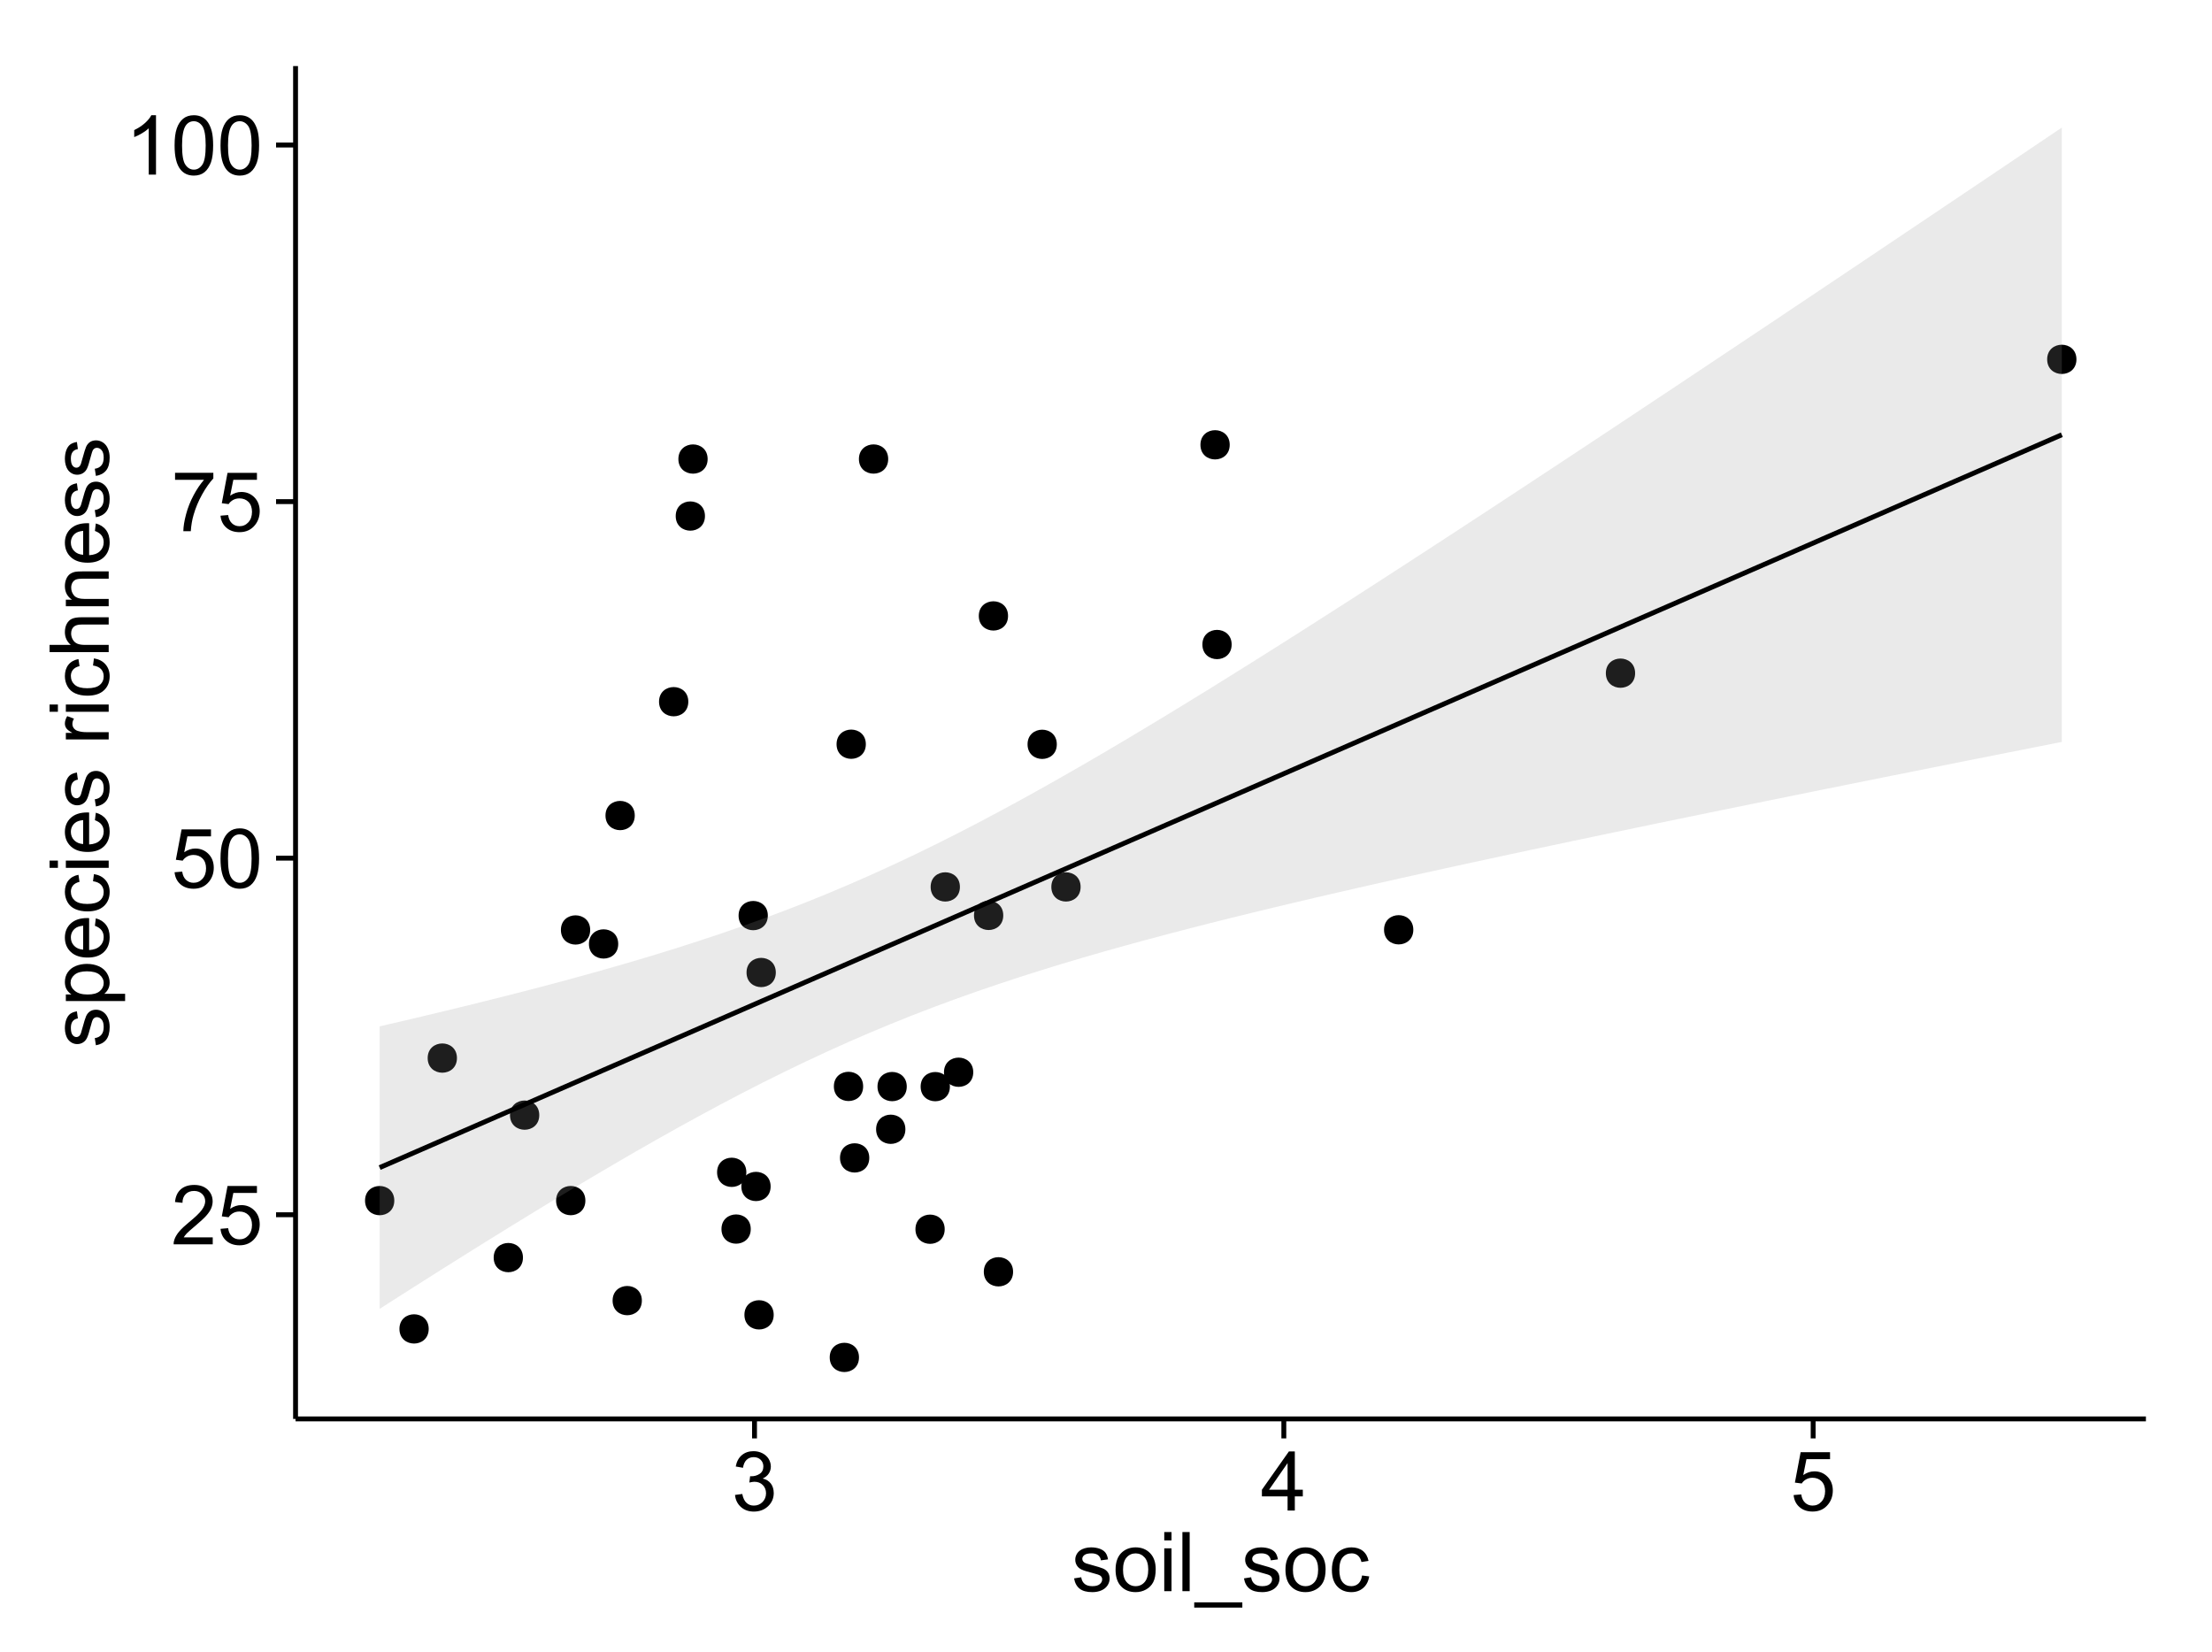 <?xml version="1.0" encoding="UTF-8"?>
<svg xmlns="http://www.w3.org/2000/svg" xmlns:xlink="http://www.w3.org/1999/xlink" width="482pt" height="360pt" viewBox="0 0 482 360" version="1.1">
<defs>
<g>
<symbol overflow="visible" id="glyph0-0">
<path style="stroke:none;" d="M 9.062 -1.52 L 9.062 0 L 0.547 0 C 0.531 -0.379 0.594 -0.742 0.73 -1.098 C 0.945 -1.676 1.293 -2.25 1.77 -2.812 C 2.246 -3.375 2.934 -4.023 3.84 -4.766 C 5.238 -5.906 6.188 -6.816 6.68 -7.492 C 7.172 -8.16 7.418 -8.793 7.418 -9.395 C 7.418 -10.02 7.191 -10.551 6.746 -10.98 C 6.293 -11.41 5.711 -11.625 4.992 -11.629 C 4.23 -11.625 3.621 -11.395 3.164 -10.941 C 2.703 -10.48 2.469 -9.848 2.469 -9.043 L 0.844 -9.211 C 0.953 -10.422 1.371 -11.344 2.102 -11.984 C 2.824 -12.617 3.801 -12.938 5.027 -12.938 C 6.262 -12.938 7.238 -12.594 7.961 -11.91 C 8.68 -11.223 9.039 -10.371 9.043 -9.359 C 9.039 -8.84 8.934 -8.336 8.727 -7.84 C 8.512 -7.34 8.164 -6.812 7.676 -6.266 C 7.188 -5.711 6.375 -4.957 5.238 -4 C 4.285 -3.199 3.676 -2.66 3.41 -2.379 C 3.141 -2.094 2.918 -1.805 2.742 -1.52 Z M 9.062 -1.52 "/>
</symbol>
<symbol overflow="visible" id="glyph0-1">
<path style="stroke:none;" d="M 0.746 -3.375 L 2.406 -3.516 C 2.527 -2.707 2.812 -2.098 3.266 -1.691 C 3.711 -1.281 4.254 -1.078 4.887 -1.082 C 5.648 -1.078 6.293 -1.363 6.82 -1.941 C 7.344 -2.512 7.605 -3.273 7.609 -4.227 C 7.605 -5.125 7.352 -5.84 6.848 -6.363 C 6.34 -6.883 5.676 -7.141 4.859 -7.145 C 4.344 -7.141 3.887 -7.027 3.48 -6.797 C 3.07 -6.566 2.746 -6.266 2.516 -5.898 L 1.027 -6.09 L 2.277 -12.711 L 8.684 -12.711 L 8.684 -11.195 L 3.543 -11.195 L 2.848 -7.734 C 3.621 -8.273 4.43 -8.543 5.281 -8.543 C 6.402 -8.543 7.352 -8.152 8.129 -7.371 C 8.898 -6.59 9.285 -5.586 9.289 -4.367 C 9.285 -3.195 8.945 -2.188 8.27 -1.344 C 7.441 -0.301 6.316 0.215 4.887 0.219 C 3.715 0.215 2.758 -0.109 2.016 -0.766 C 1.273 -1.418 0.848 -2.289 0.746 -3.375 Z M 0.746 -3.375 "/>
</symbol>
<symbol overflow="visible" id="glyph0-2">
<path style="stroke:none;" d="M 0.746 -6.355 C 0.742 -7.875 0.898 -9.102 1.215 -10.031 C 1.527 -10.961 1.996 -11.676 2.613 -12.18 C 3.23 -12.684 4.008 -12.938 4.949 -12.938 C 5.637 -12.938 6.242 -12.797 6.766 -12.52 C 7.285 -12.238 7.715 -11.836 8.059 -11.316 C 8.395 -10.789 8.664 -10.152 8.859 -9.398 C 9.051 -8.645 9.145 -7.629 9.148 -6.355 C 9.145 -4.84 8.992 -3.617 8.684 -2.691 C 8.371 -1.762 7.906 -1.047 7.289 -0.539 C 6.672 -0.035 5.891 0.215 4.949 0.219 C 3.703 0.215 2.727 -0.227 2.023 -1.117 C 1.168 -2.188 0.742 -3.934 0.746 -6.355 Z M 2.375 -6.355 C 2.371 -4.234 2.621 -2.824 3.117 -2.129 C 3.609 -1.426 4.219 -1.078 4.949 -1.082 C 5.672 -1.078 6.281 -1.43 6.781 -2.137 C 7.273 -2.836 7.523 -4.242 7.523 -6.355 C 7.523 -8.473 7.273 -9.883 6.781 -10.582 C 6.281 -11.277 5.664 -11.625 4.93 -11.629 C 4.199 -11.625 3.621 -11.316 3.191 -10.703 C 2.645 -9.918 2.371 -8.469 2.375 -6.355 Z M 2.375 -6.355 "/>
</symbol>
<symbol overflow="visible" id="glyph0-3">
<path style="stroke:none;" d="M 0.852 -11.195 L 0.852 -12.719 L 9.195 -12.719 L 9.195 -11.488 C 8.367 -10.613 7.555 -9.453 6.754 -8.008 C 5.945 -6.559 5.324 -5.07 4.887 -3.543 C 4.57 -2.461 4.367 -1.281 4.281 0 L 2.656 0 C 2.668 -1.012 2.867 -2.234 3.25 -3.672 C 3.629 -5.105 4.176 -6.492 4.891 -7.828 C 5.602 -9.16 6.359 -10.281 7.164 -11.195 Z M 0.852 -11.195 "/>
</symbol>
<symbol overflow="visible" id="glyph0-4">
<path style="stroke:none;" d="M 6.707 0 L 5.125 0 L 5.125 -10.082 C 4.742 -9.715 4.242 -9.352 3.625 -8.988 C 3.004 -8.625 2.449 -8.352 1.961 -8.172 L 1.961 -9.703 C 2.844 -10.117 3.617 -10.621 4.281 -11.215 C 4.941 -11.805 5.41 -12.379 5.688 -12.938 L 6.707 -12.938 Z M 6.707 0 "/>
</symbol>
<symbol overflow="visible" id="glyph0-5">
<path style="stroke:none;" d="M 0.758 -3.402 L 2.336 -3.613 C 2.516 -2.711 2.824 -2.062 3.266 -1.672 C 3.699 -1.273 4.23 -1.078 4.859 -1.082 C 5.602 -1.078 6.23 -1.336 6.746 -1.855 C 7.254 -2.367 7.512 -3.004 7.516 -3.77 C 7.512 -4.492 7.273 -5.094 6.801 -5.566 C 6.324 -6.035 5.723 -6.27 4.992 -6.273 C 4.691 -6.27 4.316 -6.211 3.875 -6.102 L 4.051 -7.488 C 4.152 -7.473 4.238 -7.465 4.305 -7.469 C 4.977 -7.465 5.582 -7.641 6.125 -7.996 C 6.66 -8.344 6.93 -8.887 6.934 -9.625 C 6.93 -10.199 6.734 -10.68 6.344 -11.062 C 5.949 -11.445 5.441 -11.637 4.824 -11.637 C 4.207 -11.637 3.695 -11.441 3.285 -11.055 C 2.875 -10.668 2.613 -10.09 2.496 -9.316 L 0.914 -9.598 C 1.105 -10.656 1.543 -11.477 2.23 -12.062 C 2.914 -12.645 3.766 -12.938 4.789 -12.938 C 5.488 -12.938 6.137 -12.785 6.73 -12.484 C 7.32 -12.18 7.773 -11.77 8.09 -11.25 C 8.402 -10.727 8.559 -10.172 8.562 -9.59 C 8.559 -9.031 8.41 -8.523 8.113 -8.066 C 7.812 -7.609 7.371 -7.246 6.785 -6.977 C 7.547 -6.801 8.137 -6.438 8.562 -5.883 C 8.98 -5.328 9.191 -4.633 9.195 -3.805 C 9.191 -2.676 8.781 -1.723 7.965 -0.945 C 7.141 -0.164 6.105 0.223 4.852 0.227 C 3.719 0.223 2.777 -0.109 2.035 -0.781 C 1.285 -1.453 0.859 -2.328 0.758 -3.402 Z M 0.758 -3.402 "/>
</symbol>
<symbol overflow="visible" id="glyph0-6">
<path style="stroke:none;" d="M 5.82 0 L 5.82 -3.086 L 0.227 -3.086 L 0.227 -4.535 L 6.109 -12.883 L 7.398 -12.883 L 7.398 -4.535 L 9.141 -4.535 L 9.141 -3.086 L 7.398 -3.086 L 7.398 0 Z M 5.82 -4.535 L 5.82 -10.344 L 1.785 -4.535 Z M 5.82 -4.535 "/>
</symbol>
<symbol overflow="visible" id="glyph0-7">
<path style="stroke:none;" d="M 0.555 -2.785 L 2.117 -3.031 C 2.203 -2.402 2.449 -1.922 2.852 -1.59 C 3.25 -1.254 3.812 -1.09 4.535 -1.09 C 5.262 -1.09 5.801 -1.234 6.152 -1.531 C 6.504 -1.824 6.68 -2.172 6.68 -2.574 C 6.68 -2.926 6.523 -3.207 6.215 -3.418 C 5.996 -3.555 5.457 -3.734 4.598 -3.953 C 3.434 -4.246 2.629 -4.5 2.184 -4.715 C 1.734 -4.926 1.395 -5.223 1.164 -5.602 C 0.93 -5.98 0.812 -6.398 0.816 -6.855 C 0.812 -7.27 0.91 -7.652 1.102 -8.012 C 1.293 -8.363 1.551 -8.66 1.883 -8.895 C 2.125 -9.074 2.461 -9.227 2.887 -9.355 C 3.309 -9.48 3.766 -9.543 4.254 -9.547 C 4.984 -9.543 5.625 -9.438 6.184 -9.23 C 6.734 -9.016 7.145 -8.73 7.41 -8.371 C 7.672 -8.008 7.852 -7.527 7.953 -6.926 L 6.406 -6.715 C 6.332 -7.195 6.129 -7.57 5.793 -7.84 C 5.453 -8.105 4.977 -8.238 4.367 -8.242 C 3.637 -8.238 3.121 -8.117 2.812 -7.883 C 2.5 -7.641 2.344 -7.359 2.348 -7.039 C 2.344 -6.832 2.406 -6.648 2.539 -6.484 C 2.664 -6.312 2.867 -6.172 3.148 -6.062 C 3.301 -6.004 3.766 -5.871 4.543 -5.66 C 5.66 -5.359 6.441 -5.113 6.887 -4.926 C 7.324 -4.734 7.672 -4.457 7.926 -4.094 C 8.176 -3.73 8.301 -3.281 8.305 -2.742 C 8.301 -2.215 8.148 -1.719 7.844 -1.254 C 7.535 -0.785 7.09 -0.422 6.512 -0.172 C 5.926 0.086 5.27 0.211 4.543 0.211 C 3.328 0.211 2.406 -0.039 1.77 -0.543 C 1.133 -1.047 0.727 -1.793 0.555 -2.785 Z M 0.555 -2.785 "/>
</symbol>
<symbol overflow="visible" id="glyph0-8">
<path style="stroke:none;" d="M 0.598 -4.668 C 0.598 -6.391 1.078 -7.672 2.039 -8.508 C 2.84 -9.199 3.816 -9.543 4.977 -9.547 C 6.254 -9.543 7.305 -9.125 8.121 -8.285 C 8.934 -7.441 9.34 -6.277 9.344 -4.797 C 9.34 -3.594 9.16 -2.648 8.801 -1.961 C 8.441 -1.27 7.914 -0.734 7.227 -0.359 C 6.535 0.023 5.785 0.211 4.977 0.211 C 3.664 0.211 2.609 -0.207 1.805 -1.047 C 1 -1.883 0.598 -3.09 0.598 -4.668 Z M 2.223 -4.668 C 2.219 -3.469 2.48 -2.574 3.004 -1.98 C 3.523 -1.387 4.18 -1.09 4.977 -1.09 C 5.758 -1.09 6.41 -1.387 6.934 -1.984 C 7.453 -2.582 7.715 -3.492 7.719 -4.719 C 7.715 -5.871 7.453 -6.746 6.93 -7.344 C 6.402 -7.934 5.75 -8.23 4.977 -8.234 C 4.18 -8.23 3.523 -7.938 3.004 -7.348 C 2.48 -6.754 2.219 -5.859 2.223 -4.668 Z M 2.223 -4.668 "/>
</symbol>
<symbol overflow="visible" id="glyph0-9">
<path style="stroke:none;" d="M 1.195 -11.066 L 1.195 -12.883 L 2.777 -12.883 L 2.777 -11.066 Z M 1.195 0 L 1.195 -9.336 L 2.777 -9.336 L 2.777 0 Z M 1.195 0 "/>
</symbol>
<symbol overflow="visible" id="glyph0-10">
<path style="stroke:none;" d="M 1.152 0 L 1.152 -12.883 L 2.734 -12.883 L 2.734 0 Z M 1.152 0 "/>
</symbol>
<symbol overflow="visible" id="glyph0-11">
<path style="stroke:none;" d="M -0.273 3.578 L -0.273 2.434 L 10.211 2.434 L 10.211 3.578 Z M -0.273 3.578 "/>
</symbol>
<symbol overflow="visible" id="glyph0-12">
<path style="stroke:none;" d="M 7.277 -3.418 L 8.832 -3.219 C 8.66 -2.141 8.227 -1.301 7.527 -0.699 C 6.824 -0.09 5.965 0.211 4.949 0.211 C 3.668 0.211 2.641 -0.203 1.867 -1.039 C 1.09 -1.871 0.703 -3.07 0.703 -4.633 C 0.703 -5.637 0.867 -6.52 1.203 -7.277 C 1.531 -8.031 2.039 -8.598 2.727 -8.977 C 3.406 -9.355 4.152 -9.543 4.957 -9.547 C 5.969 -9.543 6.797 -9.289 7.441 -8.777 C 8.086 -8.262 8.5 -7.531 8.684 -6.594 L 7.145 -6.355 C 6.996 -6.98 6.738 -7.453 6.367 -7.77 C 5.992 -8.082 5.543 -8.238 5.02 -8.242 C 4.219 -8.238 3.57 -7.953 3.074 -7.387 C 2.574 -6.812 2.324 -5.91 2.328 -4.676 C 2.324 -3.422 2.566 -2.508 3.047 -1.941 C 3.527 -1.371 4.152 -1.09 4.93 -1.09 C 5.547 -1.09 6.066 -1.277 6.484 -1.66 C 6.898 -2.039 7.164 -2.625 7.277 -3.418 Z M 7.277 -3.418 "/>
</symbol>
<symbol overflow="visible" id="glyph1-0">
<path style="stroke:none;" d="M -2.785 -0.555 L -3.031 -2.117 C -2.402 -2.203 -1.922 -2.449 -1.59 -2.852 C -1.254 -3.25 -1.09 -3.812 -1.09 -4.535 C -1.09 -5.262 -1.234 -5.801 -1.531 -6.152 C -1.824 -6.504 -2.172 -6.68 -2.574 -6.68 C -2.926 -6.68 -3.207 -6.523 -3.418 -6.215 C -3.555 -5.996 -3.734 -5.457 -3.953 -4.598 C -4.246 -3.434 -4.5 -2.629 -4.715 -2.184 C -4.926 -1.734 -5.223 -1.395 -5.602 -1.164 C -5.98 -0.93 -6.398 -0.812 -6.855 -0.816 C -7.27 -0.812 -7.652 -0.91 -8.012 -1.102 C -8.363 -1.293 -8.66 -1.551 -8.895 -1.883 C -9.074 -2.125 -9.227 -2.461 -9.355 -2.887 C -9.48 -3.309 -9.543 -3.766 -9.547 -4.254 C -9.543 -4.984 -9.438 -5.625 -9.23 -6.184 C -9.016 -6.734 -8.73 -7.145 -8.371 -7.41 C -8.008 -7.672 -7.527 -7.852 -6.926 -7.953 L -6.715 -6.406 C -7.195 -6.332 -7.57 -6.129 -7.84 -5.797 C -8.105 -5.457 -8.238 -4.98 -8.242 -4.367 C -8.238 -3.637 -8.117 -3.121 -7.883 -2.812 C -7.641 -2.5 -7.359 -2.344 -7.039 -2.348 C -6.832 -2.344 -6.648 -2.406 -6.484 -2.539 C -6.312 -2.664 -6.172 -2.867 -6.062 -3.148 C -6.004 -3.301 -5.871 -3.766 -5.66 -4.543 C -5.359 -5.66 -5.113 -6.441 -4.926 -6.887 C -4.734 -7.324 -4.457 -7.672 -4.094 -7.926 C -3.73 -8.176 -3.281 -8.301 -2.742 -8.305 C -2.211 -8.301 -1.711 -8.148 -1.25 -7.844 C -0.781 -7.535 -0.422 -7.09 -0.172 -6.512 C 0.086 -5.926 0.211 -5.27 0.211 -4.543 C 0.211 -3.328 -0.039 -2.406 -0.543 -1.77 C -1.047 -1.133 -1.793 -0.727 -2.785 -0.555 Z M -2.785 -0.555 "/>
</symbol>
<symbol overflow="visible" id="glyph1-1">
<path style="stroke:none;" d="M 3.578 -1.188 L -9.336 -1.188 L -9.336 -2.629 L -8.121 -2.629 C -8.594 -2.965 -8.949 -3.348 -9.188 -3.777 C -9.426 -4.203 -9.543 -4.723 -9.547 -5.336 C -9.543 -6.129 -9.34 -6.832 -8.93 -7.445 C -8.516 -8.051 -7.934 -8.512 -7.191 -8.824 C -6.441 -9.133 -5.625 -9.285 -4.738 -9.289 C -3.781 -9.285 -2.922 -9.113 -2.156 -8.773 C -1.391 -8.43 -0.805 -7.934 -0.398 -7.281 C 0.008 -6.625 0.211 -5.938 0.211 -5.219 C 0.211 -4.691 0.102 -4.219 -0.121 -3.801 C -0.344 -3.379 -0.625 -3.035 -0.965 -2.77 L 3.578 -2.77 Z M -4.613 -2.621 C -3.41 -2.613 -2.523 -2.855 -1.949 -3.348 C -1.375 -3.832 -1.09 -4.422 -1.09 -5.117 C -1.09 -5.816 -1.387 -6.418 -1.98 -6.922 C -2.574 -7.418 -3.496 -7.668 -4.746 -7.672 C -5.934 -7.668 -6.824 -7.426 -7.418 -6.938 C -8.008 -6.449 -8.301 -5.863 -8.305 -5.188 C -8.301 -4.508 -7.988 -3.914 -7.359 -3.398 C -6.727 -2.879 -5.809 -2.617 -4.613 -2.621 Z M -4.613 -2.621 "/>
</symbol>
<symbol overflow="visible" id="glyph1-2">
<path style="stroke:none;" d="M -3.004 -7.578 L -2.805 -9.211 C -1.848 -8.953 -1.105 -8.473 -0.578 -7.777 C -0.051 -7.078 0.211 -6.188 0.211 -5.105 C 0.211 -3.738 -0.207 -2.656 -1.051 -1.859 C -1.887 -1.055 -3.066 -0.656 -4.586 -0.66 C -6.156 -0.656 -7.375 -1.059 -8.246 -1.871 C -9.109 -2.676 -9.543 -3.727 -9.547 -5.02 C -9.543 -6.266 -9.117 -7.285 -8.27 -8.078 C -7.418 -8.867 -6.223 -9.262 -4.684 -9.266 C -4.586 -9.262 -4.445 -9.258 -4.262 -9.254 L -4.262 -2.293 C -3.234 -2.348 -2.449 -2.641 -1.906 -3.164 C -1.359 -3.684 -1.09 -4.332 -1.09 -5.117 C -1.09 -5.691 -1.242 -6.188 -1.547 -6.598 C -1.852 -7.008 -2.336 -7.332 -3.004 -7.578 Z M -5.562 -2.383 L -5.562 -7.594 C -6.344 -7.523 -6.934 -7.324 -7.328 -6.996 C -7.934 -6.492 -8.238 -5.836 -8.242 -5.035 C -8.238 -4.305 -7.996 -3.695 -7.512 -3.203 C -7.027 -2.707 -6.375 -2.434 -5.562 -2.383 Z M -5.562 -2.383 "/>
</symbol>
<symbol overflow="visible" id="glyph1-3">
<path style="stroke:none;" d="M -3.418 -7.277 L -3.215 -8.832 C -2.141 -8.66 -1.301 -8.227 -0.699 -7.527 C -0.09 -6.824 0.211 -5.965 0.211 -4.949 C 0.211 -3.668 -0.203 -2.641 -1.039 -1.867 C -1.871 -1.09 -3.07 -0.703 -4.633 -0.703 C -5.637 -0.703 -6.52 -0.867 -7.277 -1.203 C -8.031 -1.535 -8.598 -2.047 -8.977 -2.73 C -9.355 -3.41 -9.543 -4.152 -9.547 -4.957 C -9.543 -5.969 -9.289 -6.797 -8.777 -7.441 C -8.262 -8.086 -7.531 -8.5 -6.59 -8.684 L -6.355 -7.145 C -6.98 -6.996 -7.453 -6.738 -7.77 -6.367 C -8.082 -5.992 -8.238 -5.543 -8.242 -5.02 C -8.238 -4.219 -7.953 -3.57 -7.387 -3.074 C -6.812 -2.574 -5.91 -2.324 -4.676 -2.328 C -3.422 -2.324 -2.508 -2.566 -1.941 -3.047 C -1.371 -3.527 -1.09 -4.152 -1.09 -4.93 C -1.09 -5.547 -1.277 -6.066 -1.66 -6.484 C -2.035 -6.898 -2.621 -7.164 -3.418 -7.277 Z M -3.418 -7.277 "/>
</symbol>
<symbol overflow="visible" id="glyph1-4">
<path style="stroke:none;" d="M -11.066 -1.195 L -12.883 -1.195 L -12.883 -2.777 L -11.066 -2.777 Z M 0 -1.195 L -9.336 -1.195 L -9.336 -2.777 L 0 -2.777 Z M 0 -1.195 "/>
</symbol>
<symbol overflow="visible" id="glyph1-5">
<path style="stroke:none;" d=""/>
</symbol>
<symbol overflow="visible" id="glyph1-6">
<path style="stroke:none;" d="M 0 -1.168 L -9.336 -1.168 L -9.336 -2.594 L -7.918 -2.594 C -8.578 -2.953 -9.016 -3.289 -9.23 -3.598 C -9.438 -3.906 -9.543 -4.242 -9.547 -4.613 C -9.543 -5.145 -9.375 -5.688 -9.035 -6.242 L -7.566 -5.695 C -7.793 -5.309 -7.91 -4.922 -7.91 -4.535 C -7.91 -4.188 -7.805 -3.875 -7.598 -3.602 C -7.387 -3.324 -7.098 -3.129 -6.734 -3.016 C -6.168 -2.836 -5.555 -2.746 -4.887 -2.75 L 0 -2.75 Z M 0 -1.168 "/>
</symbol>
<symbol overflow="visible" id="glyph1-7">
<path style="stroke:none;" d="M 0 -1.188 L -12.883 -1.188 L -12.883 -2.77 L -8.262 -2.77 C -9.117 -3.504 -9.543 -4.434 -9.547 -5.562 C -9.543 -6.25 -9.406 -6.852 -9.137 -7.363 C -8.859 -7.871 -8.484 -8.234 -8.004 -8.457 C -7.523 -8.676 -6.824 -8.789 -5.914 -8.789 L 0 -8.789 L 0 -7.207 L -5.914 -7.207 C -6.703 -7.207 -7.281 -7.035 -7.641 -6.691 C -8 -6.348 -8.18 -5.863 -8.184 -5.238 C -8.18 -4.77 -8.059 -4.328 -7.816 -3.914 C -7.574 -3.5 -7.242 -3.203 -6.828 -3.031 C -6.406 -2.852 -5.832 -2.766 -5.105 -2.77 L 0 -2.77 Z M 0 -1.188 "/>
</symbol>
<symbol overflow="visible" id="glyph1-8">
<path style="stroke:none;" d="M 0 -1.188 L -9.336 -1.188 L -9.336 -2.609 L -8.008 -2.609 C -9.031 -3.293 -9.543 -4.285 -9.547 -5.582 C -9.543 -6.141 -9.441 -6.656 -9.242 -7.133 C -9.035 -7.602 -8.77 -7.957 -8.445 -8.191 C -8.113 -8.426 -7.727 -8.59 -7.277 -8.684 C -6.98 -8.742 -6.465 -8.77 -5.738 -8.773 L 0 -8.773 L 0 -7.188 L -5.68 -7.188 C -6.32 -7.184 -6.801 -7.121 -7.121 -7.004 C -7.438 -6.879 -7.695 -6.66 -7.887 -6.348 C -8.074 -6.031 -8.168 -5.664 -8.172 -5.246 C -8.168 -4.57 -7.953 -3.992 -7.531 -3.504 C -7.102 -3.012 -6.293 -2.766 -5.098 -2.77 L 0 -2.77 Z M 0 -1.188 "/>
</symbol>
</g>
<clipPath id="clip1">
  <path d="M 64.402 14.398 L 468.598 14.398 L 468.598 310.164 L 64.402 310.164 Z M 64.402 14.398 "/>
</clipPath>
</defs>
<g id="surface646">
<rect x="0" y="0" width="482" height="360" style="fill:rgb(100%,100%,100%);fill-opacity:1;stroke:none;"/>
<rect x="0" y="0" width="482" height="360" style="fill:rgb(100%,100%,100%);fill-opacity:1;stroke:none;"/>
<path style="fill:none;stroke-width:1.063;stroke-linecap:round;stroke-linejoin:round;stroke:rgb(100%,100%,100%);stroke-opacity:1;stroke-miterlimit:10;" d="M 0 360 L 482 360 L 482 0 L 0 0 Z M 0 360 "/>
<g clip-path="url(#clip1)" clip-rule="nonzero">
<path style=" stroke:none;fill-rule:nonzero;fill:rgb(100%,100%,100%);fill-opacity:1;" d="M 64.402 309.168 L 467.598 309.168 L 467.598 14.402 L 64.402 14.402 Z M 64.402 309.168 "/>
<path style=" stroke:none;fill-rule:nonzero;fill:rgb(0%,0%,0%);fill-opacity:1;" d="M 306.902 202.594 C 306.902 205.426 302.648 205.426 302.648 202.594 C 302.648 199.758 306.902 199.758 306.902 202.594 "/>
<path style=" stroke:none;fill-rule:nonzero;fill:rgb(0%,0%,0%);fill-opacity:1;" d="M 211.008 233.633 C 211.008 236.465 206.758 236.465 206.758 233.633 C 206.758 230.797 211.008 230.797 211.008 233.633 "/>
<path style=" stroke:none;fill-rule:nonzero;fill:rgb(0%,0%,0%);fill-opacity:1;" d="M 219.691 277.117 C 219.691 279.953 215.438 279.953 215.438 277.117 C 215.438 274.281 219.691 274.281 219.691 277.117 "/>
<path style=" stroke:none;fill-rule:nonzero;fill:rgb(0%,0%,0%);fill-opacity:1;" d="M 234.406 193.254 C 234.406 196.09 230.156 196.09 230.156 193.254 C 230.156 190.418 234.406 190.418 234.406 193.254 "/>
<path style=" stroke:none;fill-rule:nonzero;fill:rgb(0%,0%,0%);fill-opacity:1;" d="M 148.922 152.891 C 148.922 155.727 144.668 155.727 144.668 152.891 C 144.668 150.059 148.922 150.059 148.922 152.891 "/>
<path style=" stroke:none;fill-rule:nonzero;fill:rgb(0%,0%,0%);fill-opacity:1;" d="M 133.648 205.68 C 133.648 208.512 129.395 208.512 129.395 205.68 C 129.395 202.844 133.648 202.844 133.648 205.68 "/>
<path style=" stroke:none;fill-rule:nonzero;fill:rgb(0%,0%,0%);fill-opacity:1;" d="M 153.133 100.023 C 153.133 102.855 148.883 102.855 148.883 100.023 C 148.883 97.188 153.133 97.188 153.133 100.023 "/>
<path style=" stroke:none;fill-rule:nonzero;fill:rgb(0%,0%,0%);fill-opacity:1;" d="M 267.316 140.434 C 267.316 143.27 263.066 143.27 263.066 140.434 C 263.066 137.598 267.316 137.598 267.316 140.434 "/>
<path style=" stroke:none;fill-rule:nonzero;fill:rgb(0%,0%,0%);fill-opacity:1;" d="M 187.02 236.719 C 187.02 239.555 182.77 239.555 182.77 236.719 C 182.77 233.883 187.02 233.883 187.02 236.719 "/>
<path style=" stroke:none;fill-rule:nonzero;fill:rgb(0%,0%,0%);fill-opacity:1;" d="M 116.445 242.98 C 116.445 245.816 112.191 245.816 112.191 242.98 C 112.191 240.145 116.445 240.145 116.445 242.98 "/>
<path style=" stroke:none;fill-rule:nonzero;fill:rgb(0%,0%,0%);fill-opacity:1;" d="M 187.602 162.16 C 187.602 164.996 183.352 164.996 183.352 162.16 C 183.352 159.324 187.602 159.324 187.602 162.16 "/>
<path style=" stroke:none;fill-rule:nonzero;fill:rgb(0%,0%,0%);fill-opacity:1;" d="M 208.105 193.254 C 208.105 196.086 203.852 196.086 203.852 193.254 C 203.852 190.418 208.105 190.418 208.105 193.254 "/>
<path style=" stroke:none;fill-rule:nonzero;fill:rgb(0%,0%,0%);fill-opacity:1;" d="M 127.539 202.629 C 127.539 205.465 123.289 205.465 123.289 202.629 C 123.289 199.793 127.539 199.793 127.539 202.629 "/>
<path style=" stroke:none;fill-rule:nonzero;fill:rgb(0%,0%,0%);fill-opacity:1;" d="M 218.594 134.203 C 218.594 137.039 214.344 137.039 214.344 134.203 C 214.344 131.371 218.594 131.371 218.594 134.203 "/>
<path style=" stroke:none;fill-rule:nonzero;fill:rgb(0%,0%,0%);fill-opacity:1;" d="M 152.551 112.445 C 152.551 115.277 148.301 115.277 148.301 112.445 C 148.301 109.609 152.551 109.609 152.551 112.445 "/>
<path style=" stroke:none;fill-rule:nonzero;fill:rgb(0%,0%,0%);fill-opacity:1;" d="M 205.922 236.77 C 205.922 239.602 201.672 239.602 201.672 236.77 C 201.672 233.934 205.922 233.934 205.922 236.77 "/>
<path style=" stroke:none;fill-rule:nonzero;fill:rgb(0%,0%,0%);fill-opacity:1;" d="M 161.566 255.438 C 161.566 258.273 157.316 258.273 157.316 255.438 C 157.316 252.605 161.566 252.605 161.566 255.438 "/>
<path style=" stroke:none;fill-rule:nonzero;fill:rgb(0%,0%,0%);fill-opacity:1;" d="M 192.477 100.02 C 192.477 102.855 188.223 102.855 188.223 100.02 C 188.223 97.184 192.477 97.184 192.477 100.02 "/>
<path style=" stroke:none;fill-rule:nonzero;fill:rgb(0%,0%,0%);fill-opacity:1;" d="M 137.254 177.699 C 137.254 180.535 133.004 180.535 133.004 177.699 C 133.004 174.867 137.254 174.867 137.254 177.699 "/>
<path style=" stroke:none;fill-rule:nonzero;fill:rgb(0%,0%,0%);fill-opacity:1;" d="M 196.223 246.062 C 196.223 248.895 191.969 248.895 191.969 246.062 C 191.969 243.227 196.223 243.227 196.223 246.062 "/>
<path style=" stroke:none;fill-rule:nonzero;fill:rgb(0%,0%,0%);fill-opacity:1;" d="M 229.219 162.18 C 229.219 165.016 224.969 165.016 224.969 162.18 C 224.969 159.348 229.219 159.348 229.219 162.18 "/>
<path style=" stroke:none;fill-rule:nonzero;fill:rgb(0%,0%,0%);fill-opacity:1;" d="M 266.891 96.922 C 266.891 99.754 262.641 99.754 262.641 96.922 C 262.641 94.086 266.891 94.086 266.891 96.922 "/>
<path style=" stroke:none;fill-rule:nonzero;fill:rgb(0%,0%,0%);fill-opacity:1;" d="M 166.859 258.523 C 166.859 261.359 162.605 261.359 162.605 258.523 C 162.605 255.688 166.859 255.688 166.859 258.523 "/>
<path style=" stroke:none;fill-rule:nonzero;fill:rgb(0%,0%,0%);fill-opacity:1;" d="M 186.113 295.77 C 186.113 298.602 181.863 298.602 181.863 295.77 C 181.863 292.934 186.113 292.934 186.113 295.77 "/>
<path style=" stroke:none;fill-rule:nonzero;fill:rgb(0%,0%,0%);fill-opacity:1;" d="M 451.398 78.301 C 451.398 81.137 447.148 81.137 447.148 78.301 C 447.148 75.465 451.398 75.465 451.398 78.301 "/>
<path style=" stroke:none;fill-rule:nonzero;fill:rgb(0%,0%,0%);fill-opacity:1;" d="M 355.234 146.68 C 355.234 149.516 350.98 149.516 350.98 146.68 C 350.98 143.844 355.234 143.844 355.234 146.68 "/>
<path style=" stroke:none;fill-rule:nonzero;fill:rgb(0%,0%,0%);fill-opacity:1;" d="M 188.355 252.297 C 188.355 255.133 184.102 255.133 184.102 252.297 C 184.102 249.465 188.355 249.465 188.355 252.297 "/>
<path style=" stroke:none;fill-rule:nonzero;fill:rgb(0%,0%,0%);fill-opacity:1;" d="M 162.527 267.805 C 162.527 270.637 158.273 270.637 158.273 267.805 C 158.273 264.969 162.527 264.969 162.527 267.805 "/>
<path style=" stroke:none;fill-rule:nonzero;fill:rgb(0%,0%,0%);fill-opacity:1;" d="M 98.508 230.547 C 98.508 233.383 94.254 233.383 94.254 230.547 C 94.254 227.711 98.508 227.711 98.508 230.547 "/>
<path style=" stroke:none;fill-rule:nonzero;fill:rgb(0%,0%,0%);fill-opacity:1;" d="M 84.855 261.605 C 84.855 264.438 80.605 264.438 80.605 261.605 C 80.605 258.77 84.855 258.77 84.855 261.605 "/>
<path style=" stroke:none;fill-rule:nonzero;fill:rgb(0%,0%,0%);fill-opacity:1;" d="M 217.551 199.457 C 217.551 202.293 213.297 202.293 213.297 199.457 C 213.297 196.625 217.551 196.625 217.551 199.457 "/>
<path style=" stroke:none;fill-rule:nonzero;fill:rgb(0%,0%,0%);fill-opacity:1;" d="M 196.523 236.758 C 196.523 239.594 192.27 239.594 192.27 236.758 C 192.27 233.922 196.523 233.922 196.523 236.758 "/>
<path style=" stroke:none;fill-rule:nonzero;fill:rgb(0%,0%,0%);fill-opacity:1;" d="M 126.488 261.602 C 126.488 264.434 122.238 264.434 122.238 261.602 C 122.238 258.766 126.488 258.766 126.488 261.602 "/>
<path style=" stroke:none;fill-rule:nonzero;fill:rgb(0%,0%,0%);fill-opacity:1;" d="M 92.352 289.559 C 92.352 292.395 88.102 292.395 88.102 289.559 C 88.102 286.727 92.352 286.727 92.352 289.559 "/>
<path style=" stroke:none;fill-rule:nonzero;fill:rgb(0%,0%,0%);fill-opacity:1;" d="M 166.25 199.5 C 166.25 202.336 162 202.336 162 199.5 C 162 196.668 166.25 196.668 166.25 199.5 "/>
<path style=" stroke:none;fill-rule:nonzero;fill:rgb(0%,0%,0%);fill-opacity:1;" d="M 167.984 211.898 C 167.984 214.734 163.734 214.734 163.734 211.898 C 163.734 209.066 167.984 209.066 167.984 211.898 "/>
<path style=" stroke:none;fill-rule:nonzero;fill:rgb(0%,0%,0%);fill-opacity:1;" d="M 204.789 267.84 C 204.789 270.676 200.539 270.676 200.539 267.84 C 200.539 265.004 204.789 265.004 204.789 267.84 "/>
<path style=" stroke:none;fill-rule:nonzero;fill:rgb(0%,0%,0%);fill-opacity:1;" d="M 138.801 283.391 C 138.801 286.227 134.551 286.227 134.551 283.391 C 134.551 280.555 138.801 280.555 138.801 283.391 "/>
<path style=" stroke:none;fill-rule:nonzero;fill:rgb(0%,0%,0%);fill-opacity:1;" d="M 112.887 274.02 C 112.887 276.855 108.637 276.855 108.637 274.02 C 108.637 271.188 112.887 271.188 112.887 274.02 "/>
<path style=" stroke:none;fill-rule:nonzero;fill:rgb(0%,0%,0%);fill-opacity:1;" d="M 167.527 286.492 C 167.527 289.328 163.273 289.328 163.273 286.492 C 163.273 283.66 167.527 283.66 167.527 286.492 "/>
<path style=" stroke:none;fill-rule:nonzero;fill:rgb(0%,0%,0%);fill-opacity:1;" d="M 307.965 202.594 C 307.965 206.844 301.586 206.844 301.586 202.594 C 301.586 198.34 307.965 198.34 307.965 202.594 "/>
<path style=" stroke:none;fill-rule:nonzero;fill:rgb(0%,0%,0%);fill-opacity:1;" d="M 212.074 233.633 C 212.074 237.883 205.695 237.883 205.695 233.633 C 205.695 229.379 212.074 229.379 212.074 233.633 "/>
<path style=" stroke:none;fill-rule:nonzero;fill:rgb(0%,0%,0%);fill-opacity:1;" d="M 220.754 277.117 C 220.754 281.367 214.375 281.367 214.375 277.117 C 214.375 272.863 220.754 272.863 220.754 277.117 "/>
<path style=" stroke:none;fill-rule:nonzero;fill:rgb(0%,0%,0%);fill-opacity:1;" d="M 235.469 193.254 C 235.469 197.504 229.09 197.504 229.09 193.254 C 229.09 189 235.469 189 235.469 193.254 "/>
<path style=" stroke:none;fill-rule:nonzero;fill:rgb(0%,0%,0%);fill-opacity:1;" d="M 149.984 152.891 C 149.984 157.145 143.605 157.145 143.605 152.891 C 143.605 148.641 149.984 148.641 149.984 152.891 "/>
<path style=" stroke:none;fill-rule:nonzero;fill:rgb(0%,0%,0%);fill-opacity:1;" d="M 134.711 205.68 C 134.711 209.93 128.332 209.93 128.332 205.68 C 128.332 201.426 134.711 201.426 134.711 205.68 "/>
<path style=" stroke:none;fill-rule:nonzero;fill:rgb(0%,0%,0%);fill-opacity:1;" d="M 154.195 100.023 C 154.195 104.273 147.82 104.273 147.82 100.023 C 147.82 95.77 154.195 95.77 154.195 100.023 "/>
<path style=" stroke:none;fill-rule:nonzero;fill:rgb(0%,0%,0%);fill-opacity:1;" d="M 268.379 140.434 C 268.379 144.688 262.004 144.688 262.004 140.434 C 262.004 136.184 268.379 136.184 268.379 140.434 "/>
<path style=" stroke:none;fill-rule:nonzero;fill:rgb(0%,0%,0%);fill-opacity:1;" d="M 188.082 236.719 C 188.082 240.973 181.703 240.973 181.703 236.719 C 181.703 232.469 188.082 232.469 188.082 236.719 "/>
<path style=" stroke:none;fill-rule:nonzero;fill:rgb(0%,0%,0%);fill-opacity:1;" d="M 117.508 242.98 C 117.508 247.23 111.129 247.23 111.129 242.98 C 111.129 238.727 117.508 238.727 117.508 242.98 "/>
<path style=" stroke:none;fill-rule:nonzero;fill:rgb(0%,0%,0%);fill-opacity:1;" d="M 188.668 162.16 C 188.668 166.41 182.289 166.41 182.289 162.16 C 182.289 157.906 188.668 157.906 188.668 162.16 "/>
<path style=" stroke:none;fill-rule:nonzero;fill:rgb(0%,0%,0%);fill-opacity:1;" d="M 209.168 193.254 C 209.168 197.504 202.789 197.504 202.789 193.254 C 202.789 189 209.168 189 209.168 193.254 "/>
<path style=" stroke:none;fill-rule:nonzero;fill:rgb(0%,0%,0%);fill-opacity:1;" d="M 128.602 202.629 C 128.602 206.883 122.223 206.883 122.223 202.629 C 122.223 198.379 128.602 198.379 128.602 202.629 "/>
<path style=" stroke:none;fill-rule:nonzero;fill:rgb(0%,0%,0%);fill-opacity:1;" d="M 219.656 134.203 C 219.656 138.457 213.281 138.457 213.281 134.203 C 213.281 129.953 219.656 129.953 219.656 134.203 "/>
<path style=" stroke:none;fill-rule:nonzero;fill:rgb(0%,0%,0%);fill-opacity:1;" d="M 153.613 112.445 C 153.613 116.695 147.238 116.695 147.238 112.445 C 147.238 108.191 153.613 108.191 153.613 112.445 "/>
<path style=" stroke:none;fill-rule:nonzero;fill:rgb(0%,0%,0%);fill-opacity:1;" d="M 206.984 236.77 C 206.984 241.02 200.609 241.02 200.609 236.77 C 200.609 232.516 206.984 232.516 206.984 236.77 "/>
<path style=" stroke:none;fill-rule:nonzero;fill:rgb(0%,0%,0%);fill-opacity:1;" d="M 162.629 255.438 C 162.629 259.691 156.254 259.691 156.254 255.438 C 156.254 251.188 162.629 251.188 162.629 255.438 "/>
<path style=" stroke:none;fill-rule:nonzero;fill:rgb(0%,0%,0%);fill-opacity:1;" d="M 193.539 100.02 C 193.539 104.27 187.16 104.27 187.16 100.02 C 187.16 95.766 193.539 95.766 193.539 100.02 "/>
<path style=" stroke:none;fill-rule:nonzero;fill:rgb(0%,0%,0%);fill-opacity:1;" d="M 138.316 177.699 C 138.316 181.953 131.938 181.953 131.938 177.699 C 131.938 173.449 138.316 173.449 138.316 177.699 "/>
<path style=" stroke:none;fill-rule:nonzero;fill:rgb(0%,0%,0%);fill-opacity:1;" d="M 197.285 246.062 C 197.285 250.312 190.906 250.312 190.906 246.062 C 190.906 241.809 197.285 241.809 197.285 246.062 "/>
<path style=" stroke:none;fill-rule:nonzero;fill:rgb(0%,0%,0%);fill-opacity:1;" d="M 230.281 162.18 C 230.281 166.434 223.906 166.434 223.906 162.18 C 223.906 157.93 230.281 157.93 230.281 162.18 "/>
<path style=" stroke:none;fill-rule:nonzero;fill:rgb(0%,0%,0%);fill-opacity:1;" d="M 267.957 96.922 C 267.957 101.172 261.578 101.172 261.578 96.922 C 261.578 92.668 267.957 92.668 267.957 96.922 "/>
<path style=" stroke:none;fill-rule:nonzero;fill:rgb(0%,0%,0%);fill-opacity:1;" d="M 167.922 258.523 C 167.922 262.773 161.543 262.773 161.543 258.523 C 161.543 254.27 167.922 254.27 167.922 258.523 "/>
<path style=" stroke:none;fill-rule:nonzero;fill:rgb(0%,0%,0%);fill-opacity:1;" d="M 187.176 295.77 C 187.176 300.02 180.797 300.02 180.797 295.77 C 180.797 291.516 187.176 291.516 187.176 295.77 "/>
<path style=" stroke:none;fill-rule:nonzero;fill:rgb(0%,0%,0%);fill-opacity:1;" d="M 452.461 78.301 C 452.461 82.551 446.082 82.551 446.082 78.301 C 446.082 74.047 452.461 74.047 452.461 78.301 "/>
<path style=" stroke:none;fill-rule:nonzero;fill:rgb(0%,0%,0%);fill-opacity:1;" d="M 356.297 146.68 C 356.297 150.93 349.918 150.93 349.918 146.68 C 349.918 142.426 356.297 142.426 356.297 146.68 "/>
<path style=" stroke:none;fill-rule:nonzero;fill:rgb(0%,0%,0%);fill-opacity:1;" d="M 189.418 252.297 C 189.418 256.551 183.039 256.551 183.039 252.297 C 183.039 248.047 189.418 248.047 189.418 252.297 "/>
<path style=" stroke:none;fill-rule:nonzero;fill:rgb(0%,0%,0%);fill-opacity:1;" d="M 163.59 267.805 C 163.59 272.055 157.211 272.055 157.211 267.805 C 157.211 263.551 163.59 263.551 163.59 267.805 "/>
<path style=" stroke:none;fill-rule:nonzero;fill:rgb(0%,0%,0%);fill-opacity:1;" d="M 99.57 230.547 C 99.57 234.801 93.191 234.801 93.191 230.547 C 93.191 226.297 99.57 226.297 99.57 230.547 "/>
<path style=" stroke:none;fill-rule:nonzero;fill:rgb(0%,0%,0%);fill-opacity:1;" d="M 85.918 261.605 C 85.918 265.855 79.543 265.855 79.543 261.605 C 79.543 257.352 85.918 257.352 85.918 261.605 "/>
<path style=" stroke:none;fill-rule:nonzero;fill:rgb(0%,0%,0%);fill-opacity:1;" d="M 218.613 199.457 C 218.613 203.711 212.234 203.711 212.234 199.457 C 212.234 195.207 218.613 195.207 218.613 199.457 "/>
<path style=" stroke:none;fill-rule:nonzero;fill:rgb(0%,0%,0%);fill-opacity:1;" d="M 197.586 236.758 C 197.586 241.008 191.207 241.008 191.207 236.758 C 191.207 232.504 197.586 232.504 197.586 236.758 "/>
<path style=" stroke:none;fill-rule:nonzero;fill:rgb(0%,0%,0%);fill-opacity:1;" d="M 127.555 261.602 C 127.555 265.852 121.176 265.852 121.176 261.602 C 121.176 257.348 127.555 257.348 127.555 261.602 "/>
<path style=" stroke:none;fill-rule:nonzero;fill:rgb(0%,0%,0%);fill-opacity:1;" d="M 93.414 289.559 C 93.414 293.812 87.039 293.812 87.039 289.559 C 87.039 285.309 93.414 285.309 93.414 289.559 "/>
<path style=" stroke:none;fill-rule:nonzero;fill:rgb(0%,0%,0%);fill-opacity:1;" d="M 167.312 199.5 C 167.312 203.754 160.938 203.754 160.938 199.5 C 160.938 195.25 167.312 195.25 167.312 199.5 "/>
<path style=" stroke:none;fill-rule:nonzero;fill:rgb(0%,0%,0%);fill-opacity:1;" d="M 169.051 211.898 C 169.051 216.152 162.672 216.152 162.672 211.898 C 162.672 207.648 169.051 207.648 169.051 211.898 "/>
<path style=" stroke:none;fill-rule:nonzero;fill:rgb(0%,0%,0%);fill-opacity:1;" d="M 205.852 267.84 C 205.852 272.09 199.477 272.09 199.477 267.84 C 199.477 263.586 205.852 263.586 205.852 267.84 "/>
<path style=" stroke:none;fill-rule:nonzero;fill:rgb(0%,0%,0%);fill-opacity:1;" d="M 139.863 283.391 C 139.863 287.645 133.488 287.645 133.488 283.391 C 133.488 279.141 139.863 279.141 139.863 283.391 "/>
<path style=" stroke:none;fill-rule:nonzero;fill:rgb(0%,0%,0%);fill-opacity:1;" d="M 113.953 274.02 C 113.953 278.273 107.574 278.273 107.574 274.02 C 107.574 269.77 113.953 269.77 113.953 274.02 "/>
<path style=" stroke:none;fill-rule:nonzero;fill:rgb(0%,0%,0%);fill-opacity:1;" d="M 168.59 286.492 C 168.59 290.746 162.211 290.746 162.211 286.492 C 162.211 282.242 168.59 282.242 168.59 286.492 "/>
<path style=" stroke:none;fill-rule:nonzero;fill:rgb(60%,60%,60%);fill-opacity:0.2;" d="M 82.73 223.637 L 87.371 222.559 L 92.012 221.465 L 96.648 220.355 L 101.289 219.23 L 105.93 218.082 L 110.57 216.918 L 115.211 215.727 L 119.848 214.512 L 124.488 213.266 L 129.129 211.988 L 133.77 210.676 L 138.406 209.328 L 143.047 207.934 L 147.688 206.496 L 152.328 205.004 L 156.969 203.461 L 161.605 201.855 L 166.246 200.188 L 170.887 198.453 L 175.527 196.648 L 180.164 194.77 L 184.805 192.812 L 189.445 190.781 L 194.086 188.676 L 198.727 186.496 L 203.363 184.242 L 208.004 181.918 L 212.645 179.527 L 217.285 177.07 L 221.926 174.562 L 226.562 171.996 L 231.203 169.379 L 235.844 166.719 L 240.484 164.016 L 245.121 161.277 L 249.762 158.504 L 254.402 155.699 L 259.043 152.867 L 263.684 150.008 L 268.32 147.125 L 272.961 144.223 L 277.602 141.305 L 282.242 138.367 L 286.879 135.414 L 291.52 132.445 L 296.16 129.465 L 300.801 126.473 L 305.441 123.469 L 310.078 120.457 L 314.719 117.438 L 319.359 114.406 L 324 111.371 L 328.641 108.324 L 333.277 105.273 L 337.918 102.219 L 342.559 99.156 L 347.199 96.086 L 351.836 93.016 L 361.117 86.859 L 365.758 83.773 L 370.398 80.684 L 375.035 77.594 L 388.957 68.301 L 393.594 65.195 L 398.234 62.09 L 407.516 55.871 L 412.156 52.758 L 416.793 49.645 L 430.715 40.293 L 435.355 37.172 L 439.992 34.047 L 449.273 27.797 L 449.273 161.656 L 439.992 163.492 L 435.355 164.414 L 430.715 165.332 L 416.793 168.109 L 412.156 169.035 L 407.516 169.969 L 402.875 170.898 L 398.234 171.832 L 393.594 172.77 L 388.957 173.711 L 384.316 174.652 L 375.035 176.543 L 370.398 177.496 L 365.758 178.449 L 361.117 179.406 L 351.836 181.336 L 347.199 182.305 L 342.559 183.281 L 337.918 184.262 L 333.277 185.246 L 328.641 186.238 L 324 187.238 L 319.359 188.242 L 314.719 189.254 L 310.078 190.277 L 305.441 191.305 L 300.801 192.348 L 296.16 193.398 L 291.52 194.461 L 286.879 195.535 L 282.242 196.625 L 277.602 197.73 L 272.961 198.852 L 268.32 199.992 L 263.684 201.152 L 259.043 202.34 L 254.402 203.547 L 249.762 204.785 L 245.121 206.055 L 240.484 207.355 L 235.844 208.699 L 231.203 210.078 L 226.562 211.508 L 221.926 212.984 L 217.285 214.516 L 212.645 216.105 L 208.004 217.758 L 203.363 219.477 L 198.727 221.262 L 194.086 223.125 L 189.445 225.059 L 184.805 227.074 L 180.164 229.16 L 175.527 231.324 L 170.887 233.562 L 166.246 235.867 L 161.605 238.242 L 156.969 240.68 L 152.328 243.18 L 147.688 245.73 L 143.047 248.336 L 138.406 250.984 L 133.77 253.68 L 129.129 256.41 L 124.488 259.176 L 119.848 261.973 L 115.211 264.801 L 110.57 267.652 L 105.93 270.527 L 101.289 273.426 L 96.648 276.34 L 92.012 279.273 L 87.371 282.223 L 82.73 285.188 Z M 82.73 223.637 "/>
<path style="fill:none;stroke-width:1.063;stroke-linecap:butt;stroke-linejoin:round;stroke:rgb(0%,0%,0%);stroke-opacity:1;stroke-miterlimit:1;" d="M 82.73 254.41 L 92.012 250.371 L 96.648 248.348 L 101.289 246.328 L 105.93 244.305 L 110.57 242.285 L 115.211 240.262 L 119.848 238.242 L 124.488 236.219 L 129.129 234.199 L 133.77 232.176 L 138.406 230.156 L 143.047 228.137 L 147.688 226.113 L 152.328 224.094 L 156.969 222.07 L 161.605 220.051 L 166.246 218.027 L 170.887 216.008 L 175.527 213.984 L 180.164 211.965 L 184.805 209.941 L 189.445 207.922 L 194.086 205.898 L 198.727 203.879 L 203.363 201.859 L 208.004 199.836 L 212.645 197.816 L 217.285 195.793 L 221.926 193.773 L 226.562 191.75 L 231.203 189.73 L 235.844 187.707 L 240.484 185.688 L 245.121 183.664 L 249.762 181.645 L 254.402 179.621 L 263.684 175.582 L 268.32 173.559 L 272.961 171.539 L 277.602 169.516 L 282.242 167.496 L 286.879 165.473 L 291.52 163.453 L 296.16 161.43 L 300.801 159.41 L 305.441 157.387 L 310.078 155.367 L 314.719 153.348 L 319.359 151.324 L 324 149.305 L 328.641 147.281 L 333.277 145.262 L 337.918 143.238 L 342.559 141.219 L 347.199 139.195 L 351.836 137.176 L 356.477 135.152 L 361.117 133.133 L 365.758 131.109 L 370.398 129.09 L 375.035 127.07 L 379.676 125.047 L 384.316 123.027 L 388.957 121.004 L 393.594 118.984 L 398.234 116.961 L 402.875 114.941 L 407.516 112.918 L 412.156 110.898 L 416.793 108.875 L 421.434 106.855 L 426.074 104.832 L 435.355 100.793 L 439.992 98.77 L 444.633 96.75 L 449.273 94.727 "/>
</g>
<path style="fill:none;stroke-width:1.063;stroke-linecap:butt;stroke-linejoin:round;stroke:rgb(0%,0%,0%);stroke-opacity:1;stroke-miterlimit:10;" d="M 64.402 309.168 L 64.402 14.398 "/>
<g style="fill:rgb(0%,0%,0%);fill-opacity:1;">
  <use xlink:href="#glyph0-0" x="37.293" y="271.125"/>
  <use xlink:href="#glyph0-1" x="47.304" y="271.125"/>
</g>
<g style="fill:rgb(0%,0%,0%);fill-opacity:1;">
  <use xlink:href="#glyph0-1" x="37.293" y="193.43"/>
  <use xlink:href="#glyph0-2" x="47.304" y="193.43"/>
</g>
<g style="fill:rgb(0%,0%,0%);fill-opacity:1;">
  <use xlink:href="#glyph0-3" x="37.293" y="115.738"/>
  <use xlink:href="#glyph0-1" x="47.304" y="115.738"/>
</g>
<g style="fill:rgb(0%,0%,0%);fill-opacity:1;">
  <use xlink:href="#glyph0-4" x="27.285" y="38.043"/>
  <use xlink:href="#glyph0-2" x="37.296" y="38.043"/>
  <use xlink:href="#glyph0-2" x="47.307" y="38.043"/>
</g>
<path style="fill:none;stroke-width:1.063;stroke-linecap:butt;stroke-linejoin:round;stroke:rgb(0%,0%,0%);stroke-opacity:1;stroke-miterlimit:10;" d="M 60.152 264.68 L 64.402 264.68 "/>
<path style="fill:none;stroke-width:1.063;stroke-linecap:butt;stroke-linejoin:round;stroke:rgb(0%,0%,0%);stroke-opacity:1;stroke-miterlimit:10;" d="M 60.152 186.988 L 64.402 186.988 "/>
<path style="fill:none;stroke-width:1.063;stroke-linecap:butt;stroke-linejoin:round;stroke:rgb(0%,0%,0%);stroke-opacity:1;stroke-miterlimit:10;" d="M 60.152 109.297 L 64.402 109.297 "/>
<path style="fill:none;stroke-width:1.063;stroke-linecap:butt;stroke-linejoin:round;stroke:rgb(0%,0%,0%);stroke-opacity:1;stroke-miterlimit:10;" d="M 60.152 31.602 L 64.402 31.602 "/>
<path style="fill:none;stroke-width:1.063;stroke-linecap:butt;stroke-linejoin:round;stroke:rgb(0%,0%,0%);stroke-opacity:1;stroke-miterlimit:10;" d="M 64.402 309.168 L 467.602 309.168 "/>
<path style="fill:none;stroke-width:1.063;stroke-linecap:butt;stroke-linejoin:round;stroke:rgb(0%,0%,0%);stroke-opacity:1;stroke-miterlimit:10;" d="M 164.41 313.418 L 164.41 309.168 "/>
<path style="fill:none;stroke-width:1.063;stroke-linecap:butt;stroke-linejoin:round;stroke:rgb(0%,0%,0%);stroke-opacity:1;stroke-miterlimit:10;" d="M 279.75 313.418 L 279.75 309.168 "/>
<path style="fill:none;stroke-width:1.063;stroke-linecap:butt;stroke-linejoin:round;stroke:rgb(0%,0%,0%);stroke-opacity:1;stroke-miterlimit:10;" d="M 395.09 313.418 L 395.09 309.168 "/>
<g style="fill:rgb(0%,0%,0%);fill-opacity:1;">
  <use xlink:href="#glyph0-5" x="159.406" y="329.137"/>
</g>
<g style="fill:rgb(0%,0%,0%);fill-opacity:1;">
  <use xlink:href="#glyph0-6" x="274.746" y="329.137"/>
</g>
<g style="fill:rgb(0%,0%,0%);fill-opacity:1;">
  <use xlink:href="#glyph0-1" x="390.086" y="329.137"/>
</g>
<g style="fill:rgb(0%,0%,0%);fill-opacity:1;">
  <use xlink:href="#glyph0-7" x="233.488" y="346.703"/>
  <use xlink:href="#glyph0-8" x="242.488" y="346.703"/>
  <use xlink:href="#glyph0-9" x="252.499" y="346.703"/>
  <use xlink:href="#glyph0-10" x="256.498" y="346.703"/>
  <use xlink:href="#glyph0-11" x="260.497" y="346.703"/>
  <use xlink:href="#glyph0-7" x="270.508" y="346.703"/>
  <use xlink:href="#glyph0-8" x="279.508" y="346.703"/>
  <use xlink:href="#glyph0-12" x="289.519" y="346.703"/>
</g>
<g style="fill:rgb(0%,0%,0%);fill-opacity:1;">
  <use xlink:href="#glyph1-0" x="23.684" y="228.312"/>
  <use xlink:href="#glyph1-1" x="23.684" y="219.312"/>
  <use xlink:href="#glyph1-2" x="23.684" y="209.302"/>
  <use xlink:href="#glyph1-3" x="23.684" y="199.291"/>
  <use xlink:href="#glyph1-4" x="23.684" y="190.291"/>
  <use xlink:href="#glyph1-2" x="23.684" y="186.292"/>
  <use xlink:href="#glyph1-0" x="23.684" y="176.281"/>
  <use xlink:href="#glyph1-5" x="23.684" y="167.281"/>
  <use xlink:href="#glyph1-6" x="23.684" y="162.28"/>
  <use xlink:href="#glyph1-4" x="23.684" y="156.286"/>
  <use xlink:href="#glyph1-3" x="23.684" y="152.287"/>
  <use xlink:href="#glyph1-7" x="23.684" y="143.287"/>
  <use xlink:href="#glyph1-8" x="23.684" y="133.276"/>
  <use xlink:href="#glyph1-2" x="23.684" y="123.266"/>
  <use xlink:href="#glyph1-0" x="23.684" y="113.255"/>
  <use xlink:href="#glyph1-0" x="23.684" y="104.255"/>
</g>
</g>
</svg>

